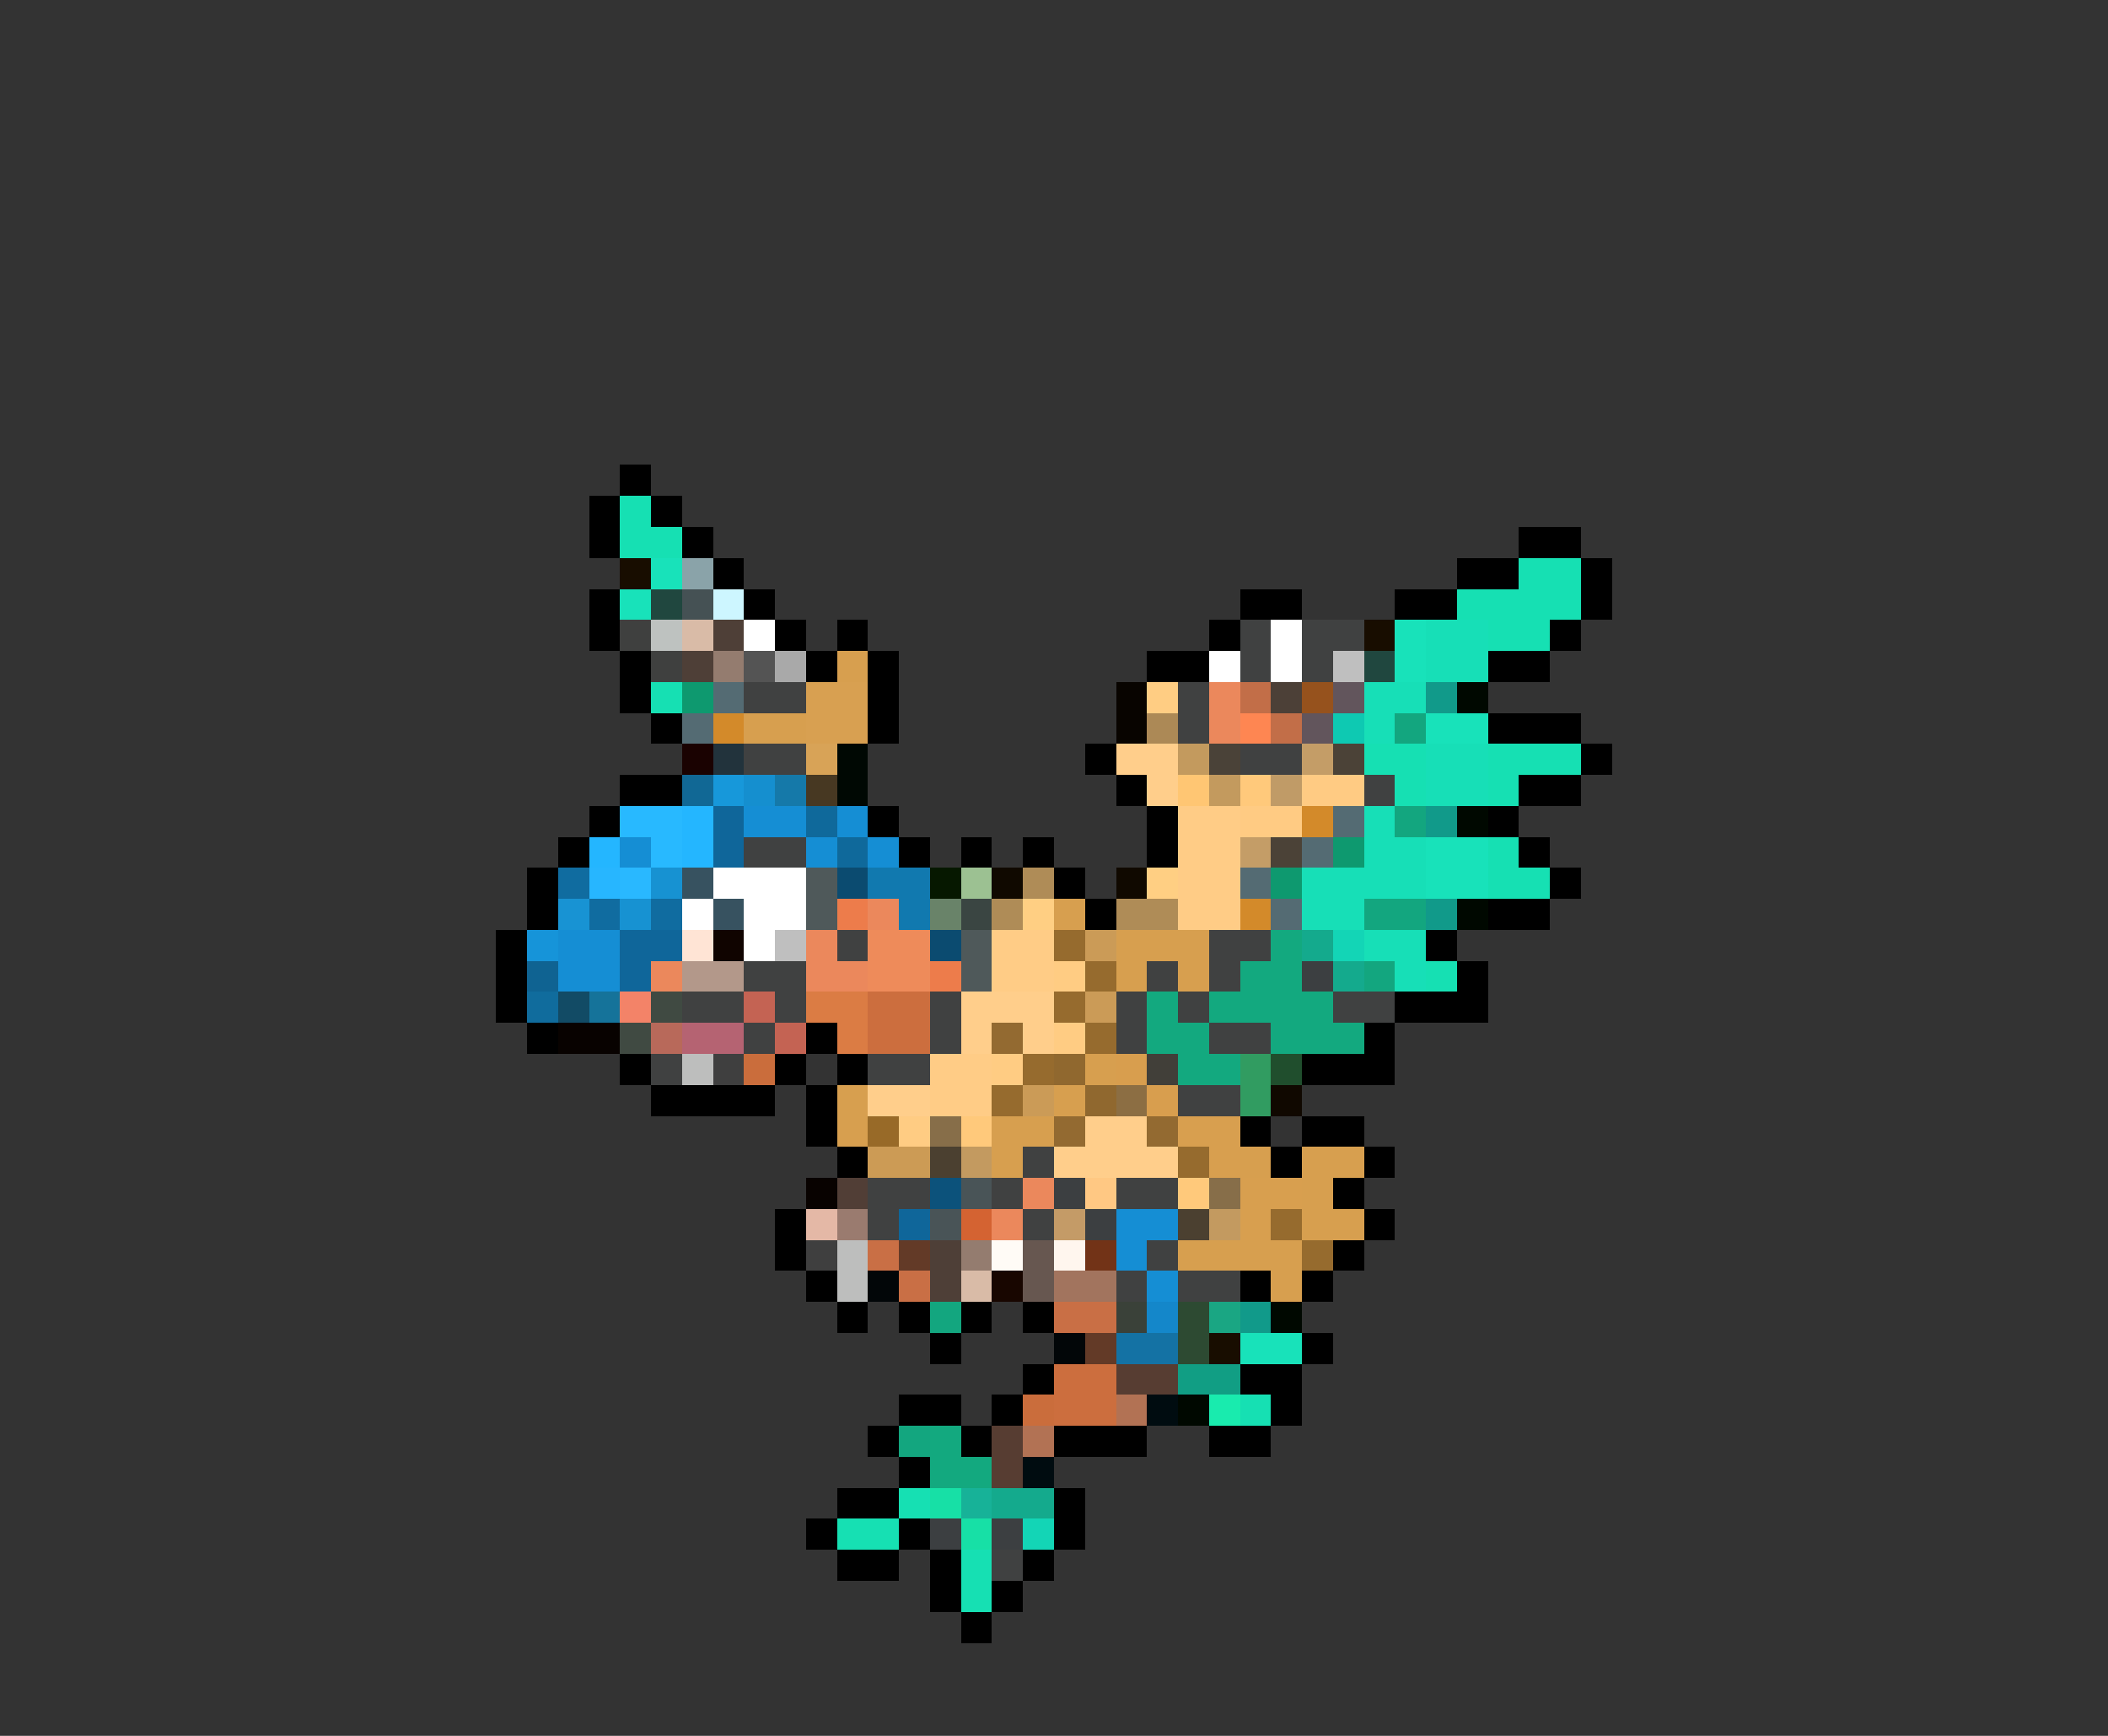 <svg xmlns="http://www.w3.org/2000/svg" viewBox="0 -0.5 68 56" shape-rendering="crispEdges">
<rect x="0" y="-0.5" width="68" height="56" fill="#333333" stroke="none"/>
<path stroke="#000000" d="M20 15h1M19 16h1M21 16h1M19 17h1M22 17h1M49 17h2M23 18h1M47 18h2M51 18h1M19 19h1M24 19h1M40 19h2M45 19h2M51 19h1M19 20h1M25 20h1M27 20h1M39 20h1M50 20h1M20 21h1M26 21h1M28 21h1M37 21h2M48 21h2M20 22h1M28 22h1M21 23h1M28 23h1M48 23h3M35 24h1M51 24h1M20 25h2M36 25h1M49 25h2M19 26h1M28 26h1M37 26h1M48 26h1M18 27h1M29 27h1M31 27h1M33 27h1M37 27h1M49 27h1M17 28h1M34 28h1M50 28h1M17 29h1M35 29h1M48 29h2M16 30h1M46 30h1M16 31h1M47 31h1M16 32h1M45 32h3M17 33h1M26 33h1M44 33h1M20 34h1M25 34h1M27 34h1M42 34h3M21 35h4M26 35h1M26 36h1M40 36h1M42 36h2M27 37h1M41 37h1M44 37h1M43 38h1M25 39h1M44 39h1M25 40h1M43 40h1M26 41h1M40 41h1M42 41h1M27 42h1M29 42h1M31 42h1M33 42h1M30 43h1M42 43h1M33 44h1M40 44h2M29 45h2M32 45h1M41 45h1M28 46h1M31 46h1M34 46h3M39 46h2M29 47h1M27 48h2M34 48h1M26 49h1M29 49h1M34 49h1M27 50h2M30 50h1M33 50h1M30 51h1M32 51h1M31 52h1" />
<path stroke="#16e0b3" d="M20 16h1M20 17h2M49 18h2M47 19h4M48 20h2M21 22h1M44 24h2M48 24h3M45 25h1M48 25h1M48 27h1M48 28h2M46 31h1M40 45h1M29 48h1M27 49h2M31 50h1M31 51h1" />
<path stroke="#180d00" d="M20 18h1M44 20h1M39 43h1" />
<path stroke="#18e2ba" d="M21 18h1M20 19h1M45 20h1M45 21h1M46 23h2M46 27h2M46 28h2M40 43h2" />
<path stroke="#8aa3a9" d="M22 18h1" />
<path stroke="#20473f" d="M21 19h1M44 21h1" />
<path stroke="#455154" d="M22 19h1" />
<path stroke="#cdf6ff" d="M23 19h1" />
<path stroke="#3f403f" d="M20 20h1M21 21h1" />
<path stroke="#bec2c0" d="M21 20h1" />
<path stroke="#d9bba7" d="M22 20h1M31 41h1" />
<path stroke="#4e3f37" d="M23 20h1M22 21h1M30 40h1M30 41h1" />
<path stroke="#ffffff" d="M24 20h1M41 20h1M39 21h1M41 21h1M23 28h3M22 29h1M24 29h2M24 30h1" />
<path stroke="#404141" d="M40 20h1M42 20h2M40 21h1M42 21h1M24 22h2M38 22h1M38 23h1M24 24h2M40 24h2M44 25h1M24 27h2M27 30h1M39 30h2M24 31h2M37 31h1M39 31h1M22 32h2M25 32h1M30 32h1M36 32h1M38 32h1M43 32h2M24 33h1M30 33h1M36 33h1M39 33h2M21 34h1M28 34h2M38 35h2M33 37h1M28 38h2M32 38h1M36 38h2M28 39h1M33 39h1M37 40h1M36 41h1M38 41h2M32 50h1" />
<path stroke="#17dfb7" d="M46 20h2M46 21h2M44 22h2M44 23h1M46 24h2M46 25h2M44 26h1M44 27h2M42 28h4M42 29h2M44 30h2M45 31h1" />
<path stroke="#947c6f" d="M23 21h1M31 40h1" />
<path stroke="#545454" d="M24 21h1" />
<path stroke="#a9a9a9" d="M25 21h1" />
<path stroke="#d79f4f" d="M27 21h1M24 23h2M34 29h1M36 30h3M36 31h1M38 31h1M35 34h1M27 35h1M34 35h1M27 36h1M32 36h2M32 37h1M40 37h1M42 37h2M42 38h1M42 39h2M38 40h4M41 41h1" />
<path stroke="#bfbfbf" d="M43 21h1M25 30h1" />
<path stroke="#0e996f" d="M22 22h1M43 27h1M41 28h1" />
<path stroke="#546b73" d="M23 22h1M22 23h1M43 26h1M42 27h1M40 28h1M41 29h1" />
<path stroke="#d8a051" d="M26 22h2M26 23h2" />
<path stroke="#080400" d="M36 22h1M36 23h1" />
<path stroke="#ffcd83" d="M37 22h1" />
<path stroke="#eb885c" d="M39 22h1M39 23h1M28 29h1M26 30h1M21 31h1M26 31h2M33 38h1M32 39h1" />
<path stroke="#c26e48" d="M40 22h1M41 23h1" />
<path stroke="#4c4037" d="M41 22h1" />
<path stroke="#96521d" d="M42 22h1" />
<path stroke="#62555c" d="M43 22h1M42 23h1" />
<path stroke="#119a8a" d="M46 22h1M46 26h1M46 29h1M40 42h1" />
<path stroke="#000800" d="M47 22h1M47 26h1M47 29h1M41 42h1M38 45h1" />
<path stroke="#d38a2a" d="M23 23h1M42 26h1M40 29h1" />
<path stroke="#ac8956" d="M37 23h1" />
<path stroke="#fe8652" d="M40 23h1" />
<path stroke="#0ec9b2" d="M43 23h1" />
<path stroke="#13a67f" d="M45 23h1M45 26h1M44 29h2M44 31h1M30 42h1M29 46h1" />
<path stroke="#1a0201" d="M22 24h1" />
<path stroke="#22333c" d="M23 24h1" />
<path stroke="#d8a357" d="M26 24h1" />
<path stroke="#000803" d="M27 24h1M27 25h1" />
<path stroke="#ffce8b" d="M36 24h2M37 25h1M31 32h3M31 33h1M33 33h1M28 35h2M35 36h2M34 37h4" />
<path stroke="#c39a5e" d="M38 24h1M39 25h1" />
<path stroke="#4a4238" d="M39 24h1" />
<path stroke="#c49d67" d="M42 24h1M40 27h1" />
<path stroke="#4b4237" d="M43 24h1M41 27h1" />
<path stroke="#116895" d="M22 25h1" />
<path stroke="#1798da" d="M23 25h1" />
<path stroke="#158fcf" d="M24 25h1" />
<path stroke="#1579a9" d="M25 25h1" />
<path stroke="#473822" d="M26 25h1" />
<path stroke="#ffc673" d="M38 25h1" />
<path stroke="#ffc97b" d="M40 25h1M31 36h1M38 38h1" />
<path stroke="#c09b67" d="M41 25h1" />
<path stroke="#ffcb83" d="M42 25h2M40 26h2" />
<path stroke="#28b9ff" d="M20 26h2M21 27h1" />
<path stroke="#24b6ff" d="M22 26h1M19 27h1M22 27h1" />
<path stroke="#0f669a" d="M23 26h1M23 27h1M20 30h2M20 31h1M29 39h1" />
<path stroke="#158ed4" d="M24 26h2M27 26h1M20 27h1M26 27h1M28 27h1M18 30h2M18 31h2M36 39h2M36 40h1M37 41h1" />
<path stroke="#0f699b" d="M26 26h1M27 27h1" />
<path stroke="#ffcc86" d="M38 26h2M38 27h2M38 28h2M38 29h2M32 30h2M32 31h2M30 34h2M30 35h2" />
<path stroke="#106ca0" d="M18 28h1M19 29h1M21 29h1" />
<path stroke="#27b6ff" d="M19 28h1" />
<path stroke="#29b8ff" d="M20 28h1" />
<path stroke="#1792d2" d="M21 28h1M20 29h1" />
<path stroke="#375260" d="M22 28h1M23 29h1" />
<path stroke="#4f595a" d="M26 28h1M26 29h1M31 30h1M31 31h1" />
<path stroke="#0b4b70" d="M27 28h1M30 30h1" />
<path stroke="#1179af" d="M28 28h2M29 29h1" />
<path stroke="#061800" d="M30 28h1" />
<path stroke="#9cc192" d="M31 28h1" />
<path stroke="#100900" d="M32 28h1M36 28h1" />
<path stroke="#af8c57" d="M33 28h1M32 29h1M36 29h2" />
<path stroke="#ffcf83" d="M37 28h1M33 29h1" />
<path stroke="#1893d3" d="M18 29h1" />
<path stroke="#ed7c4b" d="M27 29h1M30 31h1" />
<path stroke="#698369" d="M30 29h1" />
<path stroke="#3a4542" d="M31 29h1" />
<path stroke="#1694d9" d="M17 30h1" />
<path stroke="#ffe4d5" d="M22 30h1" />
<path stroke="#100400" d="M23 30h1" />
<path stroke="#ee8b5a" d="M28 30h2M28 31h2" />
<path stroke="#966b2e" d="M34 30h1M35 31h1M34 32h1M35 33h1M33 34h1M32 35h1M38 37h1M41 39h1M42 40h1" />
<path stroke="#cb9b57" d="M35 30h1M35 32h1M33 35h1" />
<path stroke="#13a97f" d="M41 30h1M40 31h2M37 32h1M39 32h4M37 33h2M41 33h3M38 34h2M30 46h1M30 47h2" />
<path stroke="#14aa8d" d="M42 30h1M43 31h1M32 48h2" />
<path stroke="#13d5b6" d="M43 30h1M33 49h1" />
<path stroke="#0f6392" d="M17 31h1" />
<path stroke="#b3988a" d="M22 31h2" />
<path stroke="#ffcc83" d="M34 31h1M34 33h1M32 34h1M29 36h1" />
<path stroke="#3c3f41" d="M42 31h1M34 38h1M35 39h1M30 49h1M32 49h1" />
<path stroke="#106c9d" d="M17 32h1" />
<path stroke="#124b65" d="M18 32h1" />
<path stroke="#15739a" d="M19 32h1" />
<path stroke="#f38368" d="M20 32h1" />
<path stroke="#404a42" d="M21 32h1M20 33h1" />
<path stroke="#c46353" d="M24 32h1M25 33h1" />
<path stroke="#db7c44" d="M26 32h2M27 33h1" />
<path stroke="#cc6e3e" d="M28 32h2M28 33h2M34 44h2M34 45h2" />
<path stroke="#080200" d="M18 33h2M26 38h1" />
<path stroke="#b8695a" d="M21 33h1" />
<path stroke="#b56372" d="M22 33h2" />
<path stroke="#936a31" d="M32 33h1M34 36h1M37 36h1" />
<path stroke="#bdbebd" d="M22 34h1M27 40h1M27 41h1" />
<path stroke="#3f3f3f" d="M23 34h1M26 40h1" />
<path stroke="#ca6d3c" d="M24 34h1M33 45h1" />
<path stroke="#90682f" d="M34 34h1M35 35h1" />
<path stroke="#d89e4e" d="M36 34h1M37 35h1" />
<path stroke="#413f39" d="M37 34h1" />
<path stroke="#319c61" d="M40 34h1M40 35h1" />
<path stroke="#204e2d" d="M41 34h1" />
<path stroke="#8c6e43" d="M36 35h1" />
<path stroke="#100800" d="M41 35h1" />
<path stroke="#986a28" d="M28 36h1" />
<path stroke="#876e49" d="M30 36h1M39 38h1" />
<path stroke="#d89f4f" d="M38 36h2M39 37h1M40 38h2M40 39h1" />
<path stroke="#cc9b55" d="M28 37h2" />
<path stroke="#4b4030" d="M30 37h1M38 39h1" />
<path stroke="#c39a60" d="M31 37h1M39 39h1" />
<path stroke="#513e36" d="M27 38h1" />
<path stroke="#0c527b" d="M30 38h1" />
<path stroke="#495457" d="M31 38h1M30 39h1" />
<path stroke="#ffc883" d="M35 38h1" />
<path stroke="#e4b8a6" d="M26 39h1" />
<path stroke="#9a7b6f" d="M27 39h1" />
<path stroke="#d46332" d="M31 39h1" />
<path stroke="#c49b67" d="M34 39h1" />
<path stroke="#c96f45" d="M28 40h1M29 41h1M34 42h2" />
<path stroke="#633a27" d="M29 40h1M35 43h1" />
<path stroke="#fffbf6" d="M32 40h1" />
<path stroke="#675750" d="M33 40h1M33 41h1" />
<path stroke="#fff6ee" d="M34 40h1" />
<path stroke="#723317" d="M35 40h1" />
<path stroke="#020608" d="M28 41h1M34 43h1" />
<path stroke="#180600" d="M32 41h1" />
<path stroke="#a2745e" d="M34 41h2" />
<path stroke="#3a4139" d="M36 42h1" />
<path stroke="#1487ca" d="M37 42h1" />
<path stroke="#2d4a32" d="M38 42h1M38 43h1" />
<path stroke="#1aa683" d="M39 42h1" />
<path stroke="#1472a4" d="M36 43h2" />
<path stroke="#573d32" d="M36 44h2M32 46h1M32 47h1" />
<path stroke="#119e84" d="M38 44h2" />
<path stroke="#b27254" d="M36 45h1M33 46h1" />
<path stroke="#000c10" d="M37 45h1M33 47h1" />
<path stroke="#19ebae" d="M39 45h1" />
<path stroke="#17e0a6" d="M30 48h1M31 49h1" />
<path stroke="#17b298" d="M31 48h1" />
</svg>